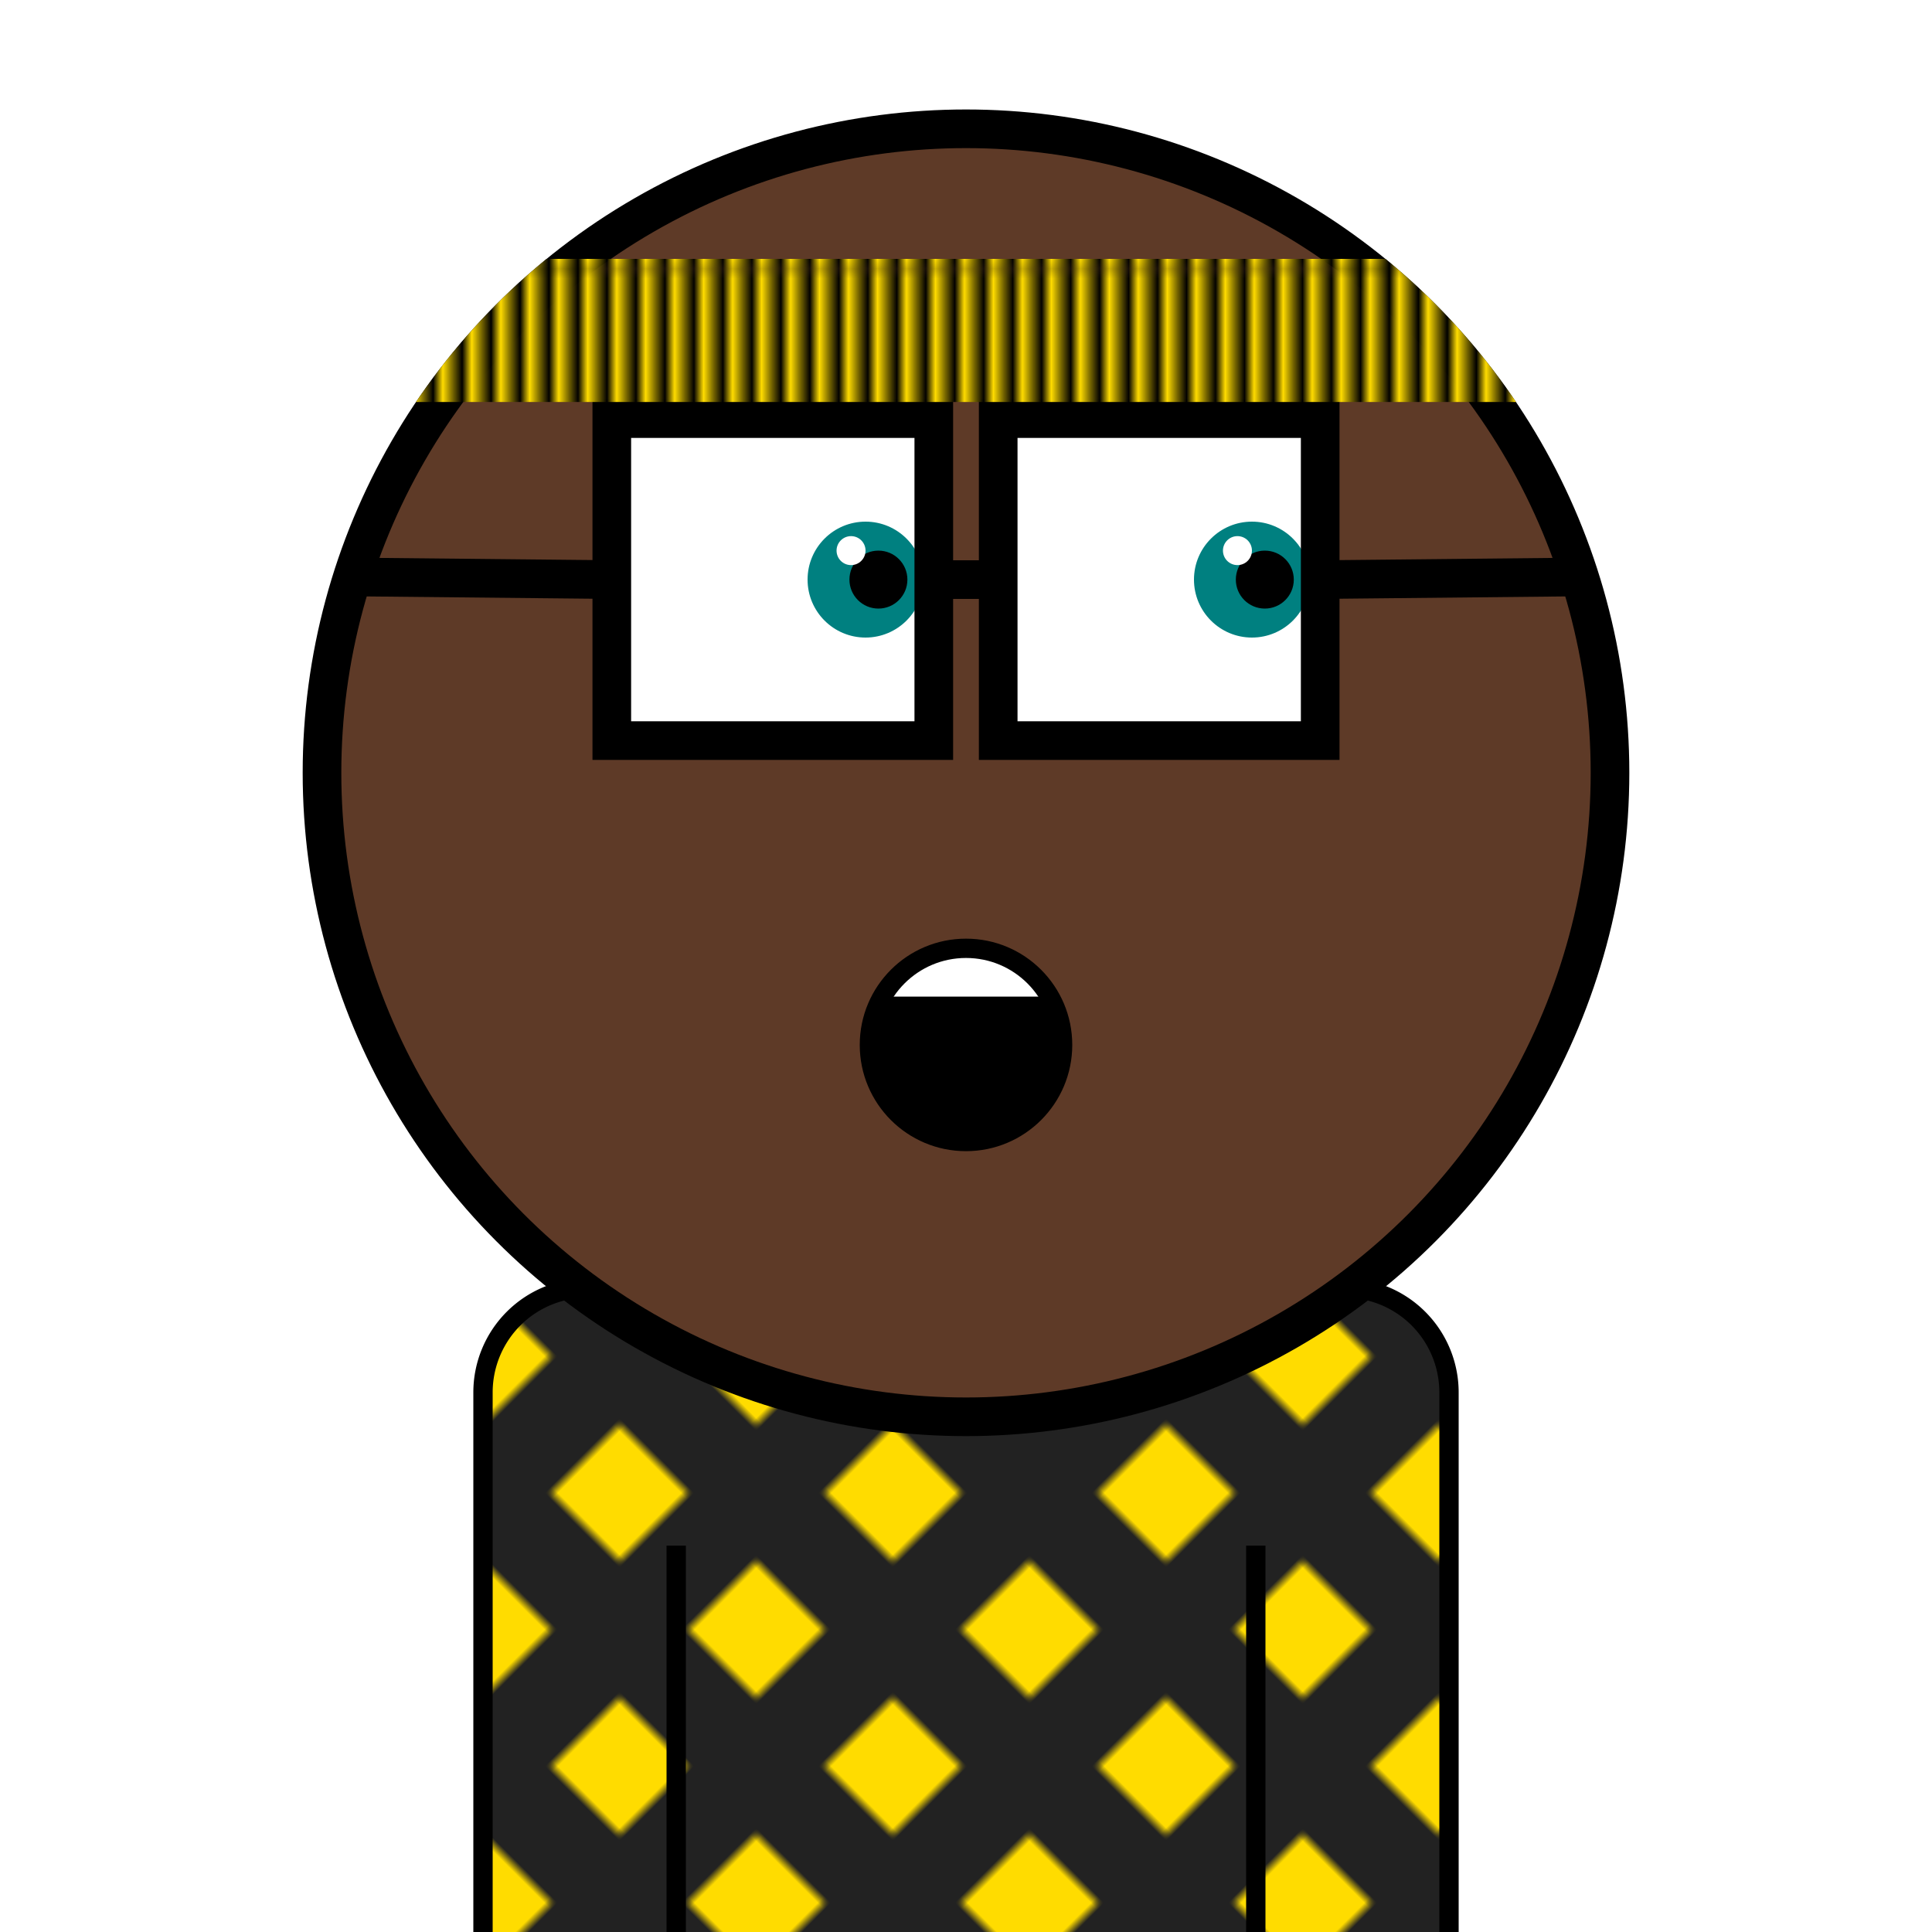 <svg xmlns="http://www.w3.org/2000/svg" id="natnerd-450792" class="natnerd" viewBox="0 0 200 200" style="width: 200px; height: 200px;"><defs><pattern id="pattern_450792" class="pattern" x="0" y="0" width="20" height="20" patternUnits="userSpaceOnUse" patternTransform="rotate(45)"><rect class="shirt-pattern-background" x="0" y="0" width="200" height="200" stroke="none" fill="#222222"></rect><rect class="shirt-rect-pattern" x="0" y="0" width="10" height="10" stroke="none" fill="#ffdc00"></rect></pattern></defs><path class="shirt" stroke="#000000" stroke-width="2" transform="translate(50, 133.333)" fill="url(#pattern_450792)" d="
    M10.811,0
    h78.378
    a10.811,10.811 0 0 1 10.811,10.811
    v58.378
    a10.811,10.811 0 0 1 -10.811,10.811
    h-78.378
    a10.811,10.811 0 0 1 -10.811,-10.811
    v-58.378
    a10.811,10.811 0 0 1 10.811,-10.811
    z
"></path><line class="left-inner-arm" x1="70" y1="200" x2="70" y2="160" stroke="#000000" stroke-width="2"></line><line class="right-inner-arm" x1="130" y1="200" x2="130" y2="160" stroke="#000000" stroke-width="2"></line><circle id="head-450792" class="head" cx="100" cy="80" r="66.667" fill="#5e3a27"></circle><rect class="left-eye-white" x="63.333" y="43.333" width="33.333" height="33.333" fill="white"></rect><circle class="left-eye" cx="89.6" cy="60" r="6" fill="#008080"></circle><circle class="left-eye-black" cx="90.933" cy="60" r="3" fill="black"></circle><circle class="left-eye-light" cx="88.1" cy="57" r="1.5" fill="white"></circle><rect class="right-eye-white" x="103.333" y="43.333" width="33.333" height="33.333" fill="white"></rect><circle class="right-eye" cx="129.6" cy="60" r="6" fill="#008080"></circle><circle class="right-eye-black" cx="130.933" cy="60" r="3" fill="black"></circle><circle class="right-eye-light" cx="128.1" cy="57" r="1.5" fill="white"></circle><circle class="mouth-lips" cx="100" cy="108.169" r="12" fill="#5e3a27"></circle><circle class="mouth" cx="100" cy="108.169" r="10" fill="#000000"></circle><clipPath id="cut-off-450792"><circle cx="100" cy="108.169" r="10"></circle></clipPath><rect class="upper-teeth" x="90" y="98.169" width="20" height="5" fill="white" stroke="none" clip-path="url(#cut-off-450792)"></rect><circle class="mouth-stroke" cx="100" cy="108.169" r="10" fill="none" stroke="#000000" stroke-width="2"></circle><g class="glasses"><clipPath id="glasses-450792-cut-off"><circle cx="100" cy="80" r="66.667"></circle></clipPath><line x1="30.162" y1="59.663" x2="63.333" y2="60" stroke="#000000" stroke-width="4" clip-path="url(#glasses-450792-cut-off)"></line><rect x="63.333" y="43.333" width="33.333" height="33.333" fill="none" stroke="#000000" stroke-width="4"></rect><rect x="103.333" y="43.333" width="33.333" height="33.333" fill="none" stroke="#000000" stroke-width="4"></rect><line x1="169.838" y1="59.663" x2="136.667" y2="60" stroke="#000000" stroke-width="4" clip-path="url(#glasses-450792-cut-off)"></line><line x1="96.667" y1="60" x2="103.333" y2="60" stroke="#000000" stroke-width="4"></line></g><circle class="head-stroke" cx="100" cy="80" r="66.667" fill="none" stroke-width="4" stroke="#000000"></circle><g class="headband"><defs><pattern id="cap-450792" x="33.333" y="13.333" width="2.963" height="14.815" patternUnits="userSpaceOnUse"><rect x="0" y="0" width="133.333" height="14.815" fill="#000"></rect><line x1="0" y1="0" x2="0" y2="14.815" stroke="#ffdc00" stroke-width="2.963"></line></pattern></defs><clipPath id="head_clip-450792"><circle id="head_clip" cx="100" cy="80" r="68.667"></circle></clipPath><rect x="33.333" y="26.801" width="133.333" height="14.815" fill="url(#cap-450792)" clip-path="url(#head_clip-450792)"></rect></g></svg>
